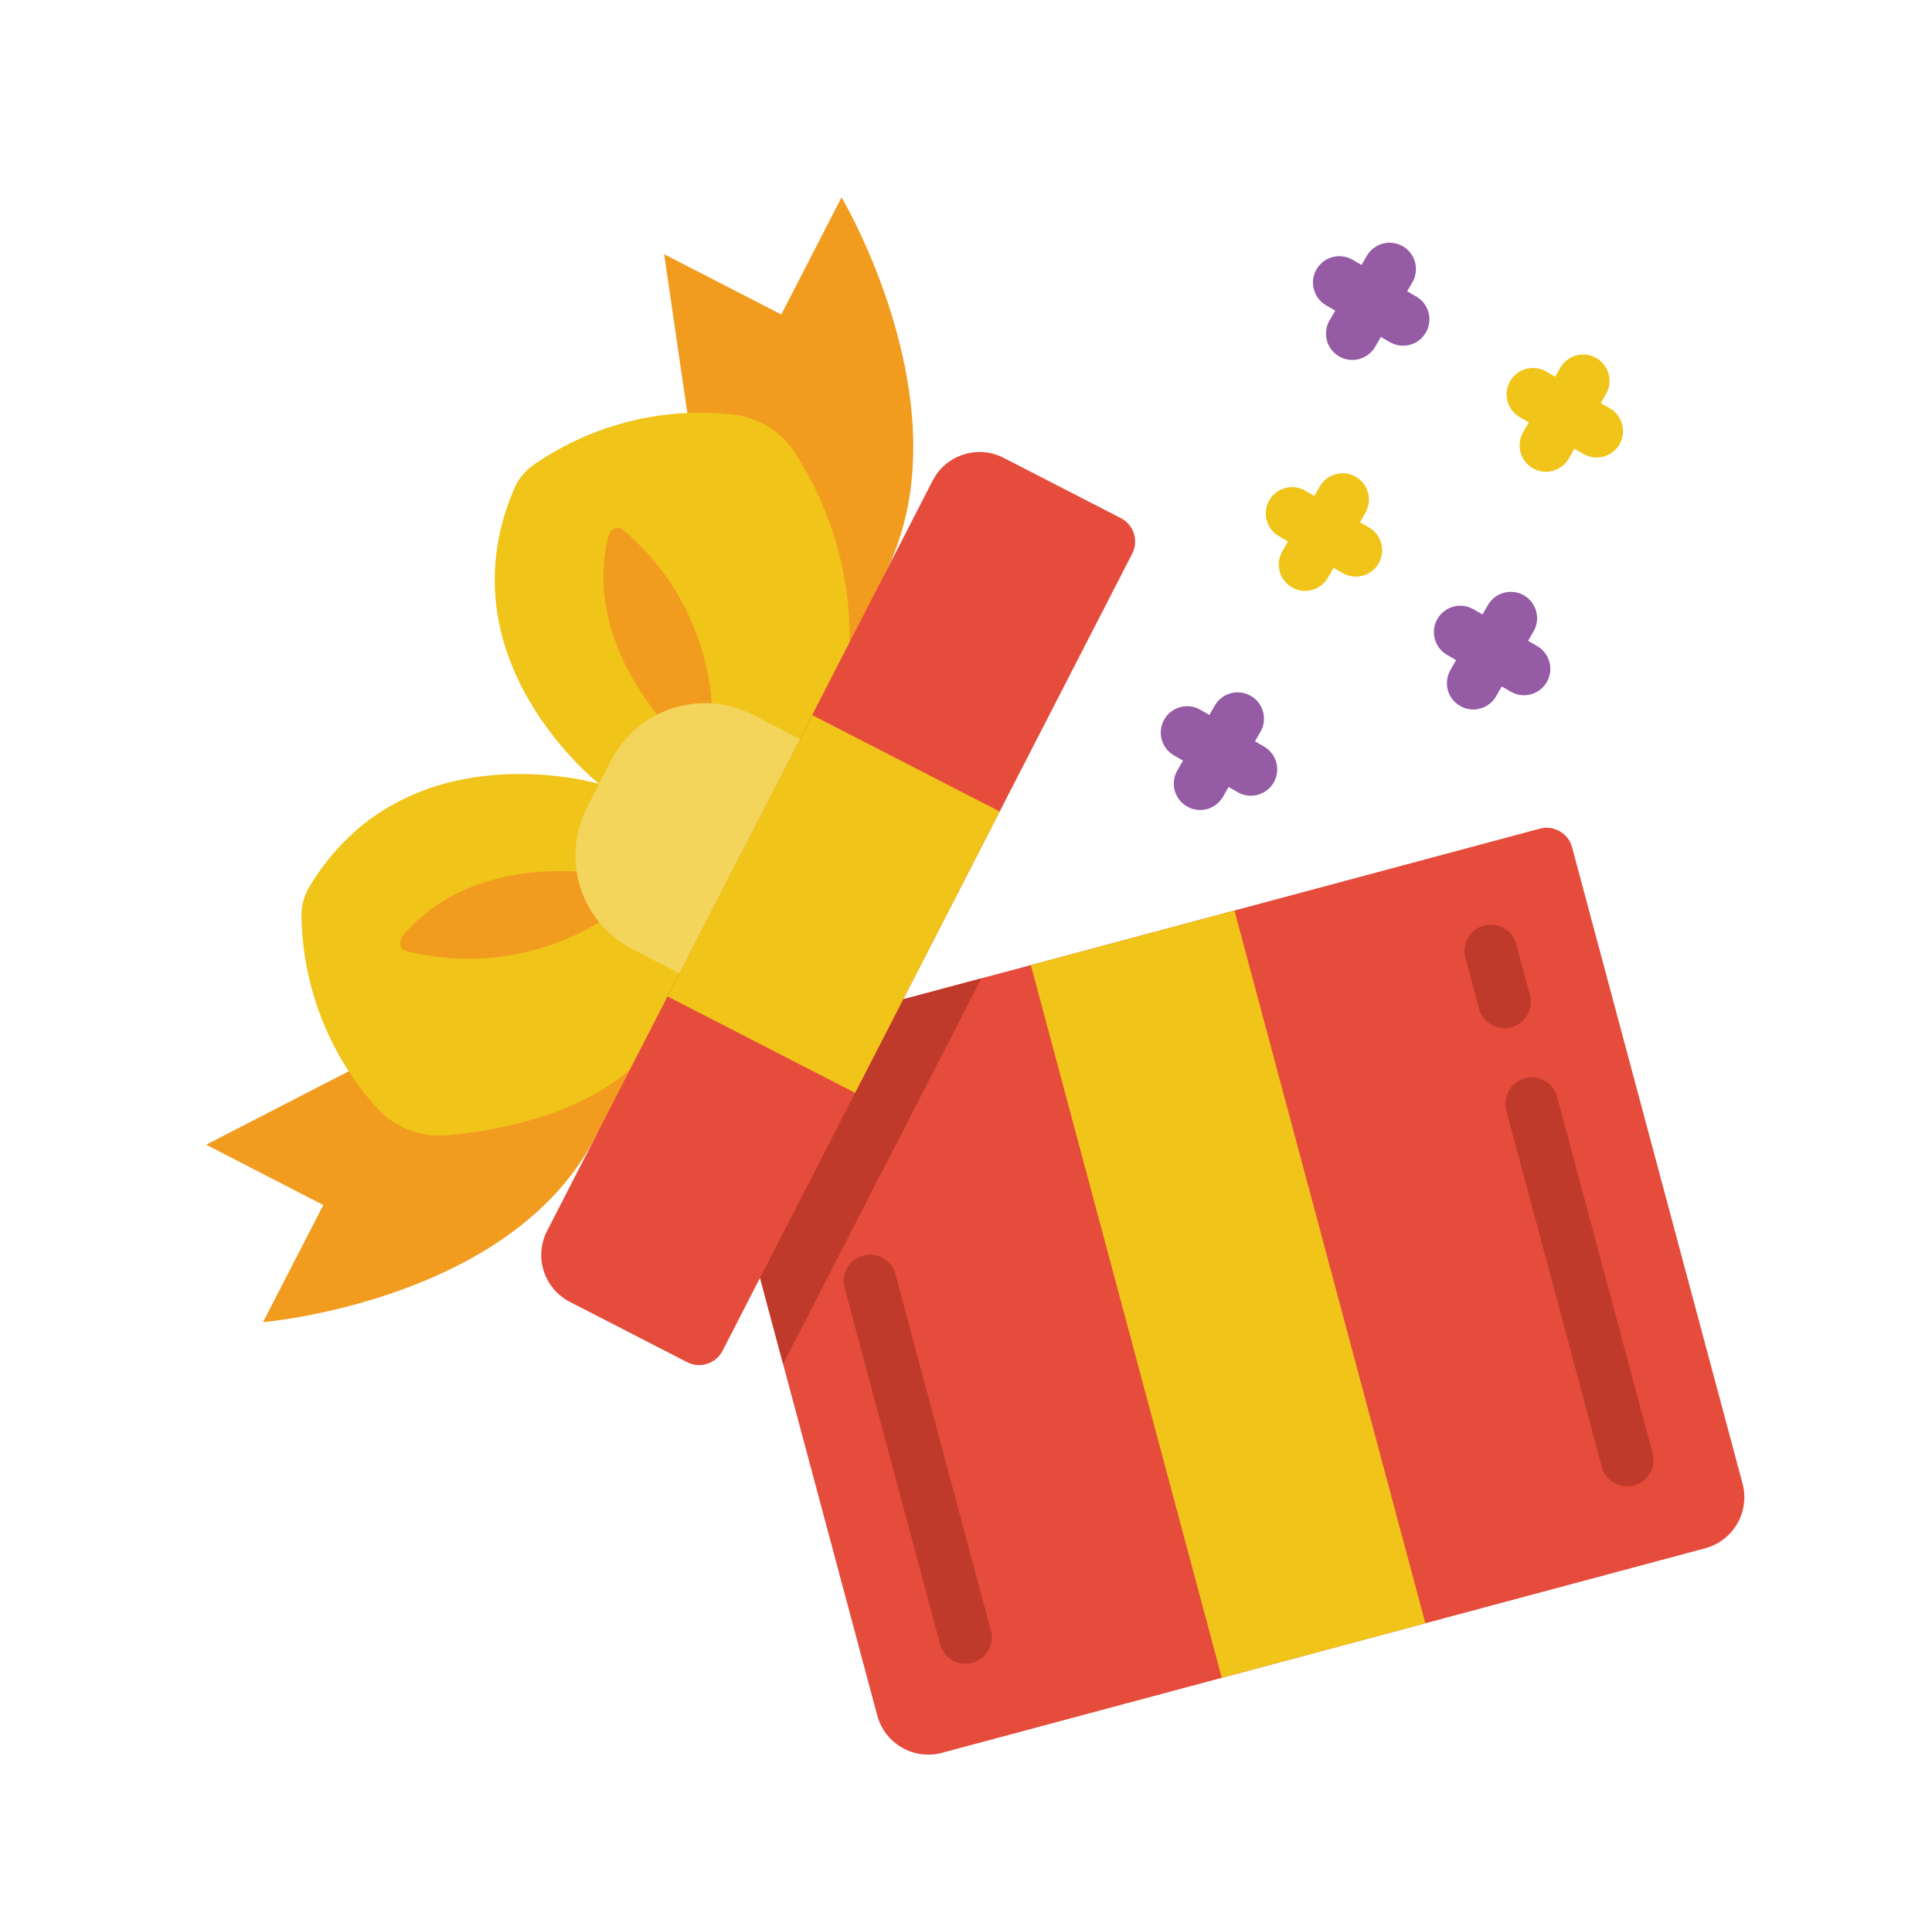 <svg width="87" height="86" viewBox="0 0 87 86" fill="none" xmlns="http://www.w3.org/2000/svg">
<g clip-path="url(#clip0)">
<path d="M26.797 51.207C23.003 58.59 11.843 59.525 11.843 59.525L14.559 54.253L9.283 51.536L33.908 38.854L26.797 51.207Z" fill="#F29C1F"/>
<path d="M33.984 39.378L29.908 11.445L35.182 14.157L37.896 8.885C37.896 8.885 43.623 18.502 39.823 25.886L33.984 39.378Z" fill="#F29C1F"/>
<path d="M33.934 37.337L26.98 35.291C26.98 35.291 18.246 32.718 13.912 39.954C13.67 40.371 13.554 40.849 13.578 41.33C13.647 44.552 14.894 47.638 17.084 50.003C17.876 50.801 18.981 51.209 20.102 51.116C22.183 50.935 25.845 50.314 28.365 48.158L33.934 37.337Z" fill="#F0C419"/>
<path d="M32.688 39.76L26.981 35.292C26.981 35.292 19.812 29.682 23.177 21.949C23.375 21.51 23.697 21.138 24.102 20.878C26.764 19.059 30 18.279 33.198 18.687C34.306 18.865 35.279 19.523 35.858 20.486C37.469 23.005 38.304 25.942 38.257 28.932L32.688 39.76Z" fill="#F0C419"/>
<path d="M70.793 38.147L78.47 66.797C78.805 68.063 78.055 69.361 76.792 69.704L42.412 78.916C41.146 79.251 39.848 78.501 39.505 77.238L31.521 47.441L69.34 37.308C69.973 37.138 70.623 37.514 70.793 38.147Z" fill="#E64C3C"/>
<path d="M44.196 44.045L35.265 61.411L31.521 47.441L44.196 44.045Z" fill="#C03A2B"/>
<path d="M46.42 43.45L55.588 40.993L64.186 73.081L55.018 75.538L46.42 43.45Z" fill="#F0C419"/>
<path d="M68.054 46.251C67.421 46.421 66.77 46.045 66.601 45.412L65.987 43.12C65.817 42.487 66.193 41.837 66.826 41.667C67.459 41.497 68.109 41.873 68.279 42.506L68.893 44.798C69.062 45.431 68.687 46.081 68.054 46.251Z" fill="#C03A2B"/>
<path d="M73.581 66.879C72.948 67.049 72.297 66.673 72.128 66.04L67.829 49.996C67.659 49.363 68.035 48.712 68.668 48.543C69.3 48.373 69.951 48.749 70.121 49.382L74.42 65.426C74.589 66.059 74.214 66.71 73.581 66.879Z" fill="#C03A2B"/>
<path d="M43.784 74.863C43.151 75.033 42.5 74.657 42.331 74.024L38.032 57.98C37.862 57.347 38.238 56.697 38.871 56.527C39.504 56.357 40.154 56.733 40.324 57.366L44.623 73.41C44.792 74.043 44.417 74.694 43.784 74.863Z" fill="#C03A2B"/>
<path d="M25.971 39.238C24.199 39.135 20.535 39.306 18.154 42.106C17.939 42.36 17.992 42.739 18.269 42.812C21.231 43.567 24.372 43.101 26.988 41.52L25.971 39.238Z" fill="#F29C1F"/>
<path d="M29.594 32.175C28.486 30.789 26.506 27.708 27.395 24.153C27.468 23.827 27.824 23.645 28.035 23.835C30.381 25.796 31.83 28.626 32.052 31.676L32.055 31.687L29.594 32.175Z" fill="#F29C1F"/>
<path d="M56.325 31.329C55.758 31.002 55.032 31.196 54.705 31.763L54.459 32.189L54.033 31.943C53.467 31.63 52.754 31.827 52.43 32.388C52.106 32.948 52.292 33.665 52.847 33.998L53.272 34.244L53.027 34.669C52.806 35.037 52.8 35.495 53.013 35.868C53.225 36.24 53.622 36.469 54.05 36.467C54.479 36.465 54.873 36.231 55.081 35.856L55.327 35.43L55.753 35.676C56.319 35.99 57.032 35.792 57.356 35.231C57.679 34.671 57.494 33.955 56.939 33.621L56.513 33.375L56.759 32.95C57.087 32.382 56.892 31.657 56.325 31.329Z" fill="#955BA5"/>
<path d="M68.624 26.805C68.056 26.478 67.331 26.672 67.003 27.239L66.757 27.665L66.332 27.419C65.766 27.105 65.053 27.303 64.729 27.864C64.405 28.424 64.591 29.141 65.145 29.474L65.571 29.72L65.325 30.145C65.105 30.513 65.099 30.971 65.311 31.344C65.524 31.716 65.921 31.945 66.349 31.943C66.778 31.94 67.172 31.707 67.38 31.332L67.626 30.906L68.052 31.152C68.618 31.466 69.331 31.268 69.654 30.707C69.978 30.147 69.793 29.43 69.238 29.097L68.812 28.851L69.058 28.426C69.385 27.858 69.191 27.133 68.624 26.805Z" fill="#955BA5"/>
<path d="M72.086 18.148L72.332 17.722C72.645 17.156 72.448 16.443 71.887 16.12C71.327 15.796 70.61 15.981 70.277 16.536L70.031 16.962L69.605 16.716C69.039 16.402 68.326 16.6 68.003 17.16C67.679 17.721 67.864 18.437 68.419 18.771L68.845 19.017L68.599 19.442C68.378 19.81 68.373 20.268 68.585 20.64C68.797 21.013 69.194 21.242 69.623 21.24C70.052 21.237 70.446 21.003 70.654 20.628L70.9 20.203L71.325 20.449C71.891 20.762 72.605 20.565 72.928 20.004C73.252 19.444 73.066 18.727 72.512 18.394L72.086 18.148Z" fill="#F0C419"/>
<path d="M61.051 21.465C60.484 21.137 59.759 21.332 59.431 21.899L59.185 22.325L58.76 22.079C58.193 21.765 57.48 21.963 57.157 22.523C56.833 23.084 57.018 23.8 57.573 24.134L57.999 24.379L57.753 24.805C57.532 25.173 57.527 25.631 57.739 26.003C57.952 26.376 58.348 26.605 58.777 26.603C59.206 26.6 59.6 26.366 59.808 25.991L60.054 25.566L60.479 25.811C61.045 26.125 61.758 25.928 62.082 25.367C62.406 24.807 62.22 24.09 61.666 23.757L61.24 23.511L61.486 23.085C61.813 22.518 61.619 21.792 61.051 21.465Z" fill="#F0C419"/>
<path d="M61.935 15.595L62.181 15.169L62.606 15.415C63.173 15.729 63.886 15.531 64.209 14.97C64.533 14.41 64.348 13.693 63.793 13.36L63.367 13.114L63.613 12.688C63.927 12.122 63.729 11.409 63.168 11.086C62.608 10.762 61.892 10.947 61.558 11.502L61.312 11.928L60.887 11.682C60.321 11.368 59.608 11.566 59.284 12.127C58.96 12.687 59.146 13.403 59.7 13.737L60.126 13.983L59.88 14.408C59.66 14.776 59.654 15.234 59.866 15.607C60.079 15.979 60.475 16.208 60.904 16.206C61.333 16.203 61.727 15.97 61.935 15.595Z" fill="#955BA5"/>
<path d="M24.636 55.417L41.998 21.639C42.598 20.473 44.029 20.014 45.195 20.613L50.472 23.326C51.056 23.626 51.285 24.341 50.986 24.924L32.538 60.813C32.238 61.396 31.523 61.626 30.94 61.326L25.662 58.613C24.496 58.014 24.037 56.583 24.636 55.417Z" fill="#E64C3C"/>
<path d="M30.062 44.861L36.574 32.194L45.018 36.535L38.507 49.202L30.062 44.861Z" fill="#F0C419"/>
<path d="M36.024 33.272L33.913 32.184C32.794 31.608 31.491 31.5 30.293 31.884C29.094 32.269 28.097 33.114 27.521 34.233L26.436 36.346C25.238 38.676 26.155 41.537 28.485 42.736L30.595 43.822L36.024 33.272Z" fill="#F3D55B"/>
</g>
<defs>
<clipPath id="clip0">
<rect width="70" height="70" fill="white" transform="translate(0.383 18.322) rotate(-15)"/>
</clipPath>
</defs>
</svg>

